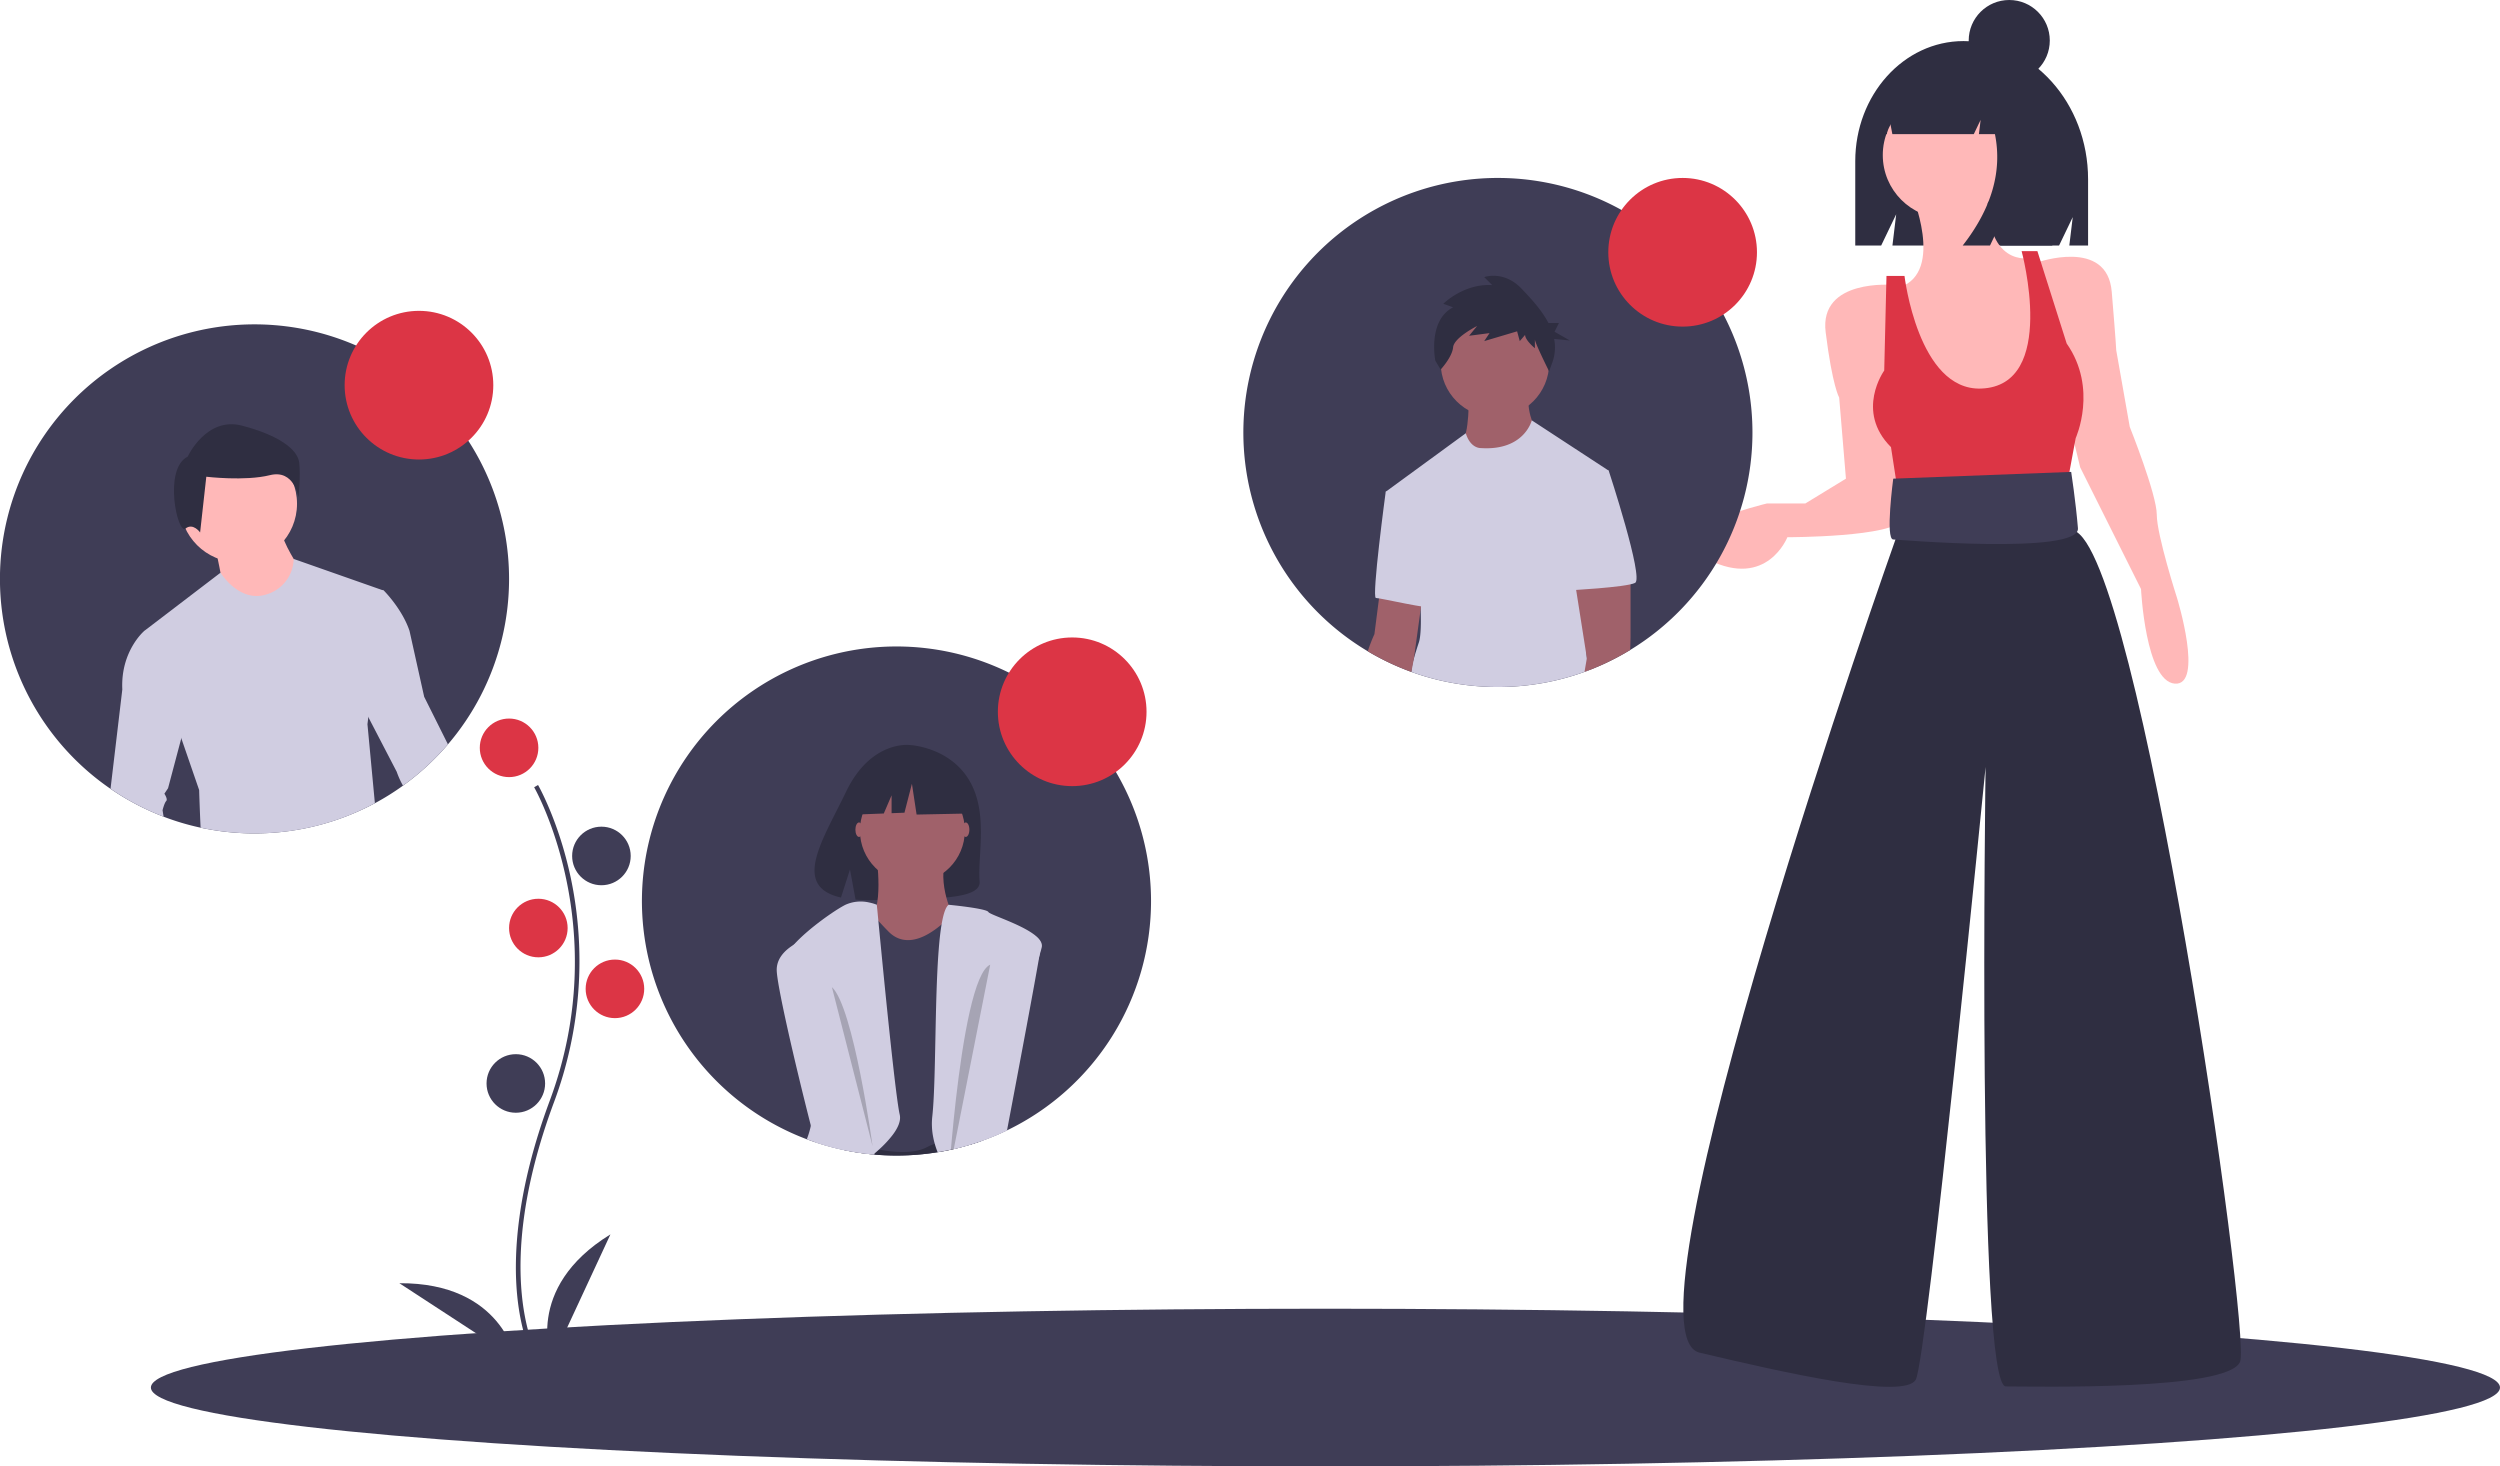 <svg id="a0efb2fe-b3cc-4026-a10e-426d5b99099a" data-name="Layer 1" xmlns="http://www.w3.org/2000/svg" width="1109.871" height="651" viewBox="0 0 1109.871 651"><title>friends_online</title><path d="M916.762,142.738h-0c-26.542,0-48.058,23.878-48.058,53.334v37.424H880.214l6.663-13.866-1.666,13.866H959.192L965.25,220.89l-1.514,12.605h8.329V204.111C972.065,170.215,947.305,142.738,916.762,142.738Z" transform="translate(-45.065 -124.5)" fill="#2f2e41"/><ellipse cx="588.429" cy="616" rx="521.442" ry="35" fill="#3f3d56"/><path d="M282.211,728.021c-.229-.375-5.641-9.41-7.517-28.172-1.721-17.213-.614-46.227,14.433-86.698,28.506-76.671-6.569-138.533-6.928-139.149l1.73-1.004c.091.156,9.142,15.929,14.488,41.044a179.061,179.061,0,0,1-7.416,99.807c-28.457,76.54-7.301,112.773-7.084,113.131Z" transform="translate(-45.065 -124.5)" fill="#3f3d56"/><circle cx="226" cy="332" r="13" fill="#dc3545"/><circle cx="267" cy="380" r="13" fill="#3f3d56"/><circle cx="239" cy="412" r="13" fill="#dc3545"/><circle cx="273" cy="439" r="13" fill="#dc3545"/><circle cx="229" cy="481" r="13" fill="#3f3d56"/><path d="M290.065,728.5s-13-32,26-56Z" transform="translate(-45.065 -124.5)" fill="#3f3d56"/><path d="M274.077,727.92s-5.916-34.029-51.709-33.738Z" transform="translate(-45.065 -124.5)" fill="#3f3d56"/><path d="M893.565,210s15,35-5,42l20,66,34-2,9-22-2-33-3-22s-21,5-19-32Z" transform="translate(-45.065 -124.5)" fill="#ffb8b8"/><path d="M885.565,251s-33-3-30,21,6,29,6,29l3,36-18,11h-17s-52,12-26,25,35-10,35-10,48,0,51-8S885.565,251,885.565,251Z" transform="translate(-45.065 -124.5)" fill="#ffb8b8"/><path d="M949.565,241s31-11,33,13,2,26,2,26l6,34s12,30,12,39,9,37,9,37,12,39-1,38-15-42-15-42l-27-54-8-33Z" transform="translate(-45.065 -124.5)" fill="#ffb8b8"/><path d="M890.565,247h-8l-1,42s-13,18,3,34l4,26,73-3,5-27s10-22-4-42l-13-41h-7s16.213,59.778-18,61C896.565,298,890.565,247,890.565,247Z" transform="translate(-45.065 -124.5)" fill="#dc3545"/><path d="M892.565,344l-6,20s-125,352-87,361,91,21,96,12,31-272,31-272-4,275,9,275,99,2,104-11-45-361-74-369l-8-18Z" transform="translate(-45.065 -124.5)" fill="#2f2e41"/><path d="M964.565,334l-79,3s-3.606,27,0,27c1,0,83,7,82-5S964.565,334,964.565,334Z" transform="translate(-45.065 -124.5)" fill="#3f3d56"/><path d="M556.065,524.5a113.011,113.011,0,0,1-63.93,101.82c-.01,0-.01,0-.02.01a110.036,110.036,0,0,1-10.54,4.43c-.57.22-1.15.42-1.74.61-1.2.43-2.42.82-3.65,1.19q-3.795,1.17-7.7,2.07h-.01l-.07.02-.16.03c-.34.08-.69.16-1.04.23q-2.91.645-5.88,1.11a112.114,112.114,0,0,1-18.26,1.48c-3.28,0-6.54-.14-9.75-.42a4.556,4.556,0,0,1-.52-.05,113.435,113.435,0,0,1-25.86-5.43c-1.24-.42-2.48-.86-3.7-1.33a113.009,113.009,0,1,1,152.83-105.77Z" transform="translate(-45.065 -124.5)" fill="#3f3d56"/><path d="M429.639,525.768s26.504-11.549,38.953.651S435.261,534.602,429.639,525.768Z" transform="translate(-45.065 -124.5)" fill="#3f3d56"/><path d="M475.404,470.997c-8.907-15.05-26.528-15.751-26.528-15.751s-17.171-2.196-28.186,20.725c-10.267,21.364-24.437,41.992-2.281,46.993l4.002-12.456,2.478,13.383a86.686,86.686,0,0,0,9.48.162c23.727-.766,46.323.224,45.595-8.29C478.996,504.445,483.974,485.478,475.404,470.997Z" transform="translate(-45.065 -124.5)" fill="#2f2e41"/><path d="M479.835,631.37c.59-.19,1.17-.39,1.74-.61l-.13-.18-1.61-.09-10.42-.56h-.01l-1.75-.09-8.29-.45-18.05-.98-9.67-.52-.49-.03h-.12l-6.81-.37-2.22-.12-2.11,7.74a109.529,109.529,0,0,0,12.9,1.92,4.573,4.573,0,0,0,.52.05c3.21.28,6.47.42,9.75.42a112.118,112.118,0,0,0,18.26-1.48q2.97-.465,5.88-1.11c.35-.07.7-.15,1.04-.23l.16-.03.07-.02h.01q3.9-.9,7.7-2.07Z" transform="translate(-45.065 -124.5)" fill="#2f2e41"/><path d="M434.056,503.681s4.016,26.504-4.016,29.717,16.063,16.866,16.063,16.866h13.654l8.835-18.472s-8.031-14.457-3.213-28.11S434.056,503.681,434.056,503.681Z" transform="translate(-45.065 -124.5)" fill="#a0616a"/><path d="M479.835,631.37V537.41s-1.02-9.65-9.11-7.14a15.238,15.238,0,0,0-2.4,1,27.739,27.739,0,0,0-3.82,2.49c-.46.35-.93.73-1.42,1.14-.04.03-.08.07-.12.1-15.26,12.85-22.48,4.02-24.09,2.41-.59-.58-2.13-2.23-3.86-4.09v-.01c-.75-.8-1.53-1.64-2.27-2.46-2.29-2.47-4.31-4.68-4.31-4.68l-8.03,6.42,1.96,48.68.46,11.48v.01l.15,3.57v.02l1.25,31.14.19,4.7a85.339,85.339,0,0,0,8.27,2.18c.82.17,1.69.34,2.58.5,6.96,1.26,15.72,1.91,21.28-1.08a19.752,19.752,0,0,1,3.52-1.47,24.45,24.45,0,0,1,7.46-1.03c.54.01,1.07.03,1.6.06h.01a36.073,36.073,0,0,1,7.05,1.21Z" transform="translate(-45.065 -124.5)" fill="#3f3d56"/><path d="M441.315,628.41a48.912,48.912,0,0,1-6.05,6.46c-.68.62-1.36,1.22-2.05,1.81-.14.12-.28.23-.42.35a113.435,113.435,0,0,1-25.86-5.43c-1.24-.42-2.48-.86-3.7-1.33a37.334,37.334,0,0,0,1.81-6.03c5.53-25.92-10.55-65.26-11.95-71.57-.51-2.27,1.37-5.42,4.38-8.77,6.57-7.29,18.52-15.53,22.93-17.73a16.553,16.553,0,0,1,10.65-.98h.01a19.215,19.215,0,0,1,3.27.98v.01c.01.15.12,1.29.31,3.24.1,1.07.22,2.37.37,3.89v.01c.27,2.84.61,6.38,1.01,10.42v.01c2.41,24.89,6.77,68.21,8.47,75.58C445.125,622.06,443.725,625.22,441.315,628.41Z" transform="translate(-45.065 -124.5)" fill="#d0cde1"/><path d="M479.835,631.37c.59-.19,1.17-.39,1.74-.61a110.027,110.027,0,0,0,10.54-4.43c-5.14-15.02,10.05-62.77,14.4-77.55v-.02c.51-1.73.87-3.01,1.03-3.72,1.61-7.23-22.89-14.05-23.69-15.66-.62-1.22-10.57-2.45-15.26-2.96-1.45-.16-2.4-.25-2.4-.25-1.24.96-2.19,3.72-2.93,7.73-.07.32-.13.66-.18,1-.53,3.1-.94,6.85-1.27,11.06-1.82,22.96-1.2,59.24-2.86,74.18a30.421,30.421,0,0,0,.41,9.25,29.04,29.04,0,0,0,.7,2.93,34.288,34.288,0,0,0,1.26,3.7q2.97-.465,5.88-1.11c.35-.07.7-.15,1.04-.23l.16-.03.07-.02h.01q3.9-.9,7.7-2.07Z" transform="translate(-45.065 -124.5)" fill="#d0cde1"/><ellipse cx="428.747" cy="368.339" rx="1.606" ry="3.213" fill="#a0616a"/><ellipse cx="381.361" cy="368.339" rx="1.606" ry="3.213" fill="#a0616a"/><path d="M479.835,631.37c.59-.19,1.17-.39,1.74-.61a110.027,110.027,0,0,0,10.54-4.43.037.037,0,0,0,.01.03.06.06,0,0,1,.01-.04c6-31.68,12.36-65.57,14.38-77.54v-.02c.35-2.08.57-3.49.63-4.12.8-8.03-19.28-8.03-19.28-8.03l-3.2,16.17-4.83,24.43-1.66,8.39-8.77,44.33-.28,1.42-.65,3.28h.01q3.9-.9,7.7-2.07Z" transform="translate(-45.065 -124.5)" fill="#d0cde1"/><path d="M432.795,637.03a113.435,113.435,0,0,1-25.86-5.43c-.63-2.43-1.26-4.89-1.89-7.36-7.81-30.65-15.16-63.08-15.16-69.16,0-5.03,3.51-8.66,7.59-11.18a43.088,43.088,0,0,1,12.49-4.88s2.56,10.65,6.24,26.01c1.97,8.2,4.25,17.74,6.62,27.72v.01c2.76,11.58,5.65,23.74,8.33,35.1q.645,2.76,1.28,5.44v.04a.1.1,0,0,1,.01.04q.12.495.24.99c.18.78.36,1.55.53,2.31.04.13.07.26.1.4A4.556,4.556,0,0,1,432.795,637.03Z" transform="translate(-45.065 -124.5)" fill="#d0cde1"/><path d="M414.379,562.713l18.071,70.67S424.017,571.547,414.379,562.713Z" transform="translate(-45.065 -124.5)" opacity="0.2"/><path d="M461.325,636.02l5.88-1.14v.03Q464.295,635.555,461.325,636.02Z" transform="translate(-45.065 -124.5)" opacity="0.2"/><path d="M484.665,552.78l-4.83,24.43-1.66,8.39-8.76,44.33h-.01l-.27,1.42h-.01l-.64,3.28h-.01l-.07.02-.16.03-1.04.2c.09-1.12.2-2.32.32-3.59.04-.47.08-.95.13-1.45,1.88-20.43,5.89-55.72,12.18-70.5C481.315,555.86,482.925,553.52,484.665,552.78Z" transform="translate(-45.065 -124.5)" opacity="0.2"/><circle cx="405.054" cy="368.74" r="23.291" fill="#a0616a"/><polygon points="426.401 345.046 408.992 335.927 384.951 339.657 379.977 361.626 392.359 361.15 395.818 353.079 395.818 361.017 401.531 360.797 404.847 347.947 406.92 361.626 427.23 361.212 426.401 345.046" fill="#2f2e41"/><path d="M271.065,381.5a112.991,112.991,0,0,1-47.1,91.79,111.28,111.28,0,0,1-12.47,7.8,113.297,113.297,0,0,1-77.37,10.86,110.597,110.597,0,0,1-16.42-4.88,113.01,113.01,0,1,1,153.36-105.57Z" transform="translate(-45.065 -124.5)" fill="#3f3d56"/><circle cx="105.873" cy="223.642" r="25.989" fill="#ffb8b8"/><path d="M140.786,368.04s3.249,15.431,3.249,17.055,15.431,8.934,15.431,8.934l13.806-2.436,4.873-14.619s-8.121-12.182-8.121-17.055Z" transform="translate(-45.065 -124.5)" fill="#ffb8b8"/><path d="M158.065,494.5a113.063,113.063,0,0,1-23.94-2.55c-.39-7.95-.65-16.71-.65-16.71l-7.92-22.98-16.44-47.67,33.85-25.84s8.38,13.65,20.56,9.59a16.804,16.804,0,0,0,11.92-15.7l40.06,14.08-6.92,56.15-.39,3.14,3.3,35.08A112.443,112.443,0,0,1,158.065,494.5Z" transform="translate(-45.065 -124.5)" fill="#d0cde1"/><path d="M128.401,327.204s8.251-17.878,24.066-13.752,24.754,10.314,25.442,16.503-.344,15.471-.344,15.471-1.719-12.721-12.721-9.97-28.192.688-28.192.688l-2.75,24.754s-3.094-4.469-6.532-1.719S117.399,332.705,128.401,327.204Z" transform="translate(-45.065 -124.5)" fill="#2f2e41"/><path d="M94.135,474.68l5.23-44.1c-.81-17.06,9.75-25.99,9.75-25.99h12.18l8.93,30.05-4.67,17.62-5.88,22.17-1.63,2.44s1.63,2.43.81,3.25c-.81.81-1.62,4.06-1.62,4.06s.17,1.16.47,2.89A111.979,111.979,0,0,1,94.135,474.68Z" transform="translate(-45.065 -124.5)" fill="#d0cde1"/><path d="M243.935,454.95a112.843,112.843,0,0,1-19.97,18.34,37.727,37.727,0,0,1-2.78-6.17l-12.6-24.25-8.51-16.36,1.62-42.23,13.81,2.44s8.12,8.12,11.37,17.87l6.5,29.23,10.55,21.12Z" transform="translate(-45.065 -124.5)" fill="#d0cde1"/><path d="M823.065,316.5a112.917,112.917,0,0,1-54.27,96.55c-2,1.22-4.04,2.37-6.12,3.47-3.1,1.64-6.29,3.14-9.55,4.47V421c-1.04.43-2.08.84-3.13,1.23-.49.19-.99.38-1.49.56a113.267,113.267,0,0,1-38.44,6.71,113.432,113.432,0,0,1-25.57-2.9,111.727,111.727,0,0,1-12.85-3.8h-.01a112.535,112.535,0,0,1-15.5-6.98q-1.95-1.05-3.84-2.19c-.88-.52-1.74-1.05-2.6-1.59a113.006,113.006,0,1,1,173.37-95.54Z" transform="translate(-45.065 -124.5)" fill="#3f3d56"/><path d="M697.039,300.004s.669,17.392-3.345,21.405,20.067,18.061,20.067,18.061l14.047-22.074s-5.351-9.365-4.013-17.392Z" transform="translate(-45.065 -124.5)" fill="#a0616a"/><circle cx="663.68" cy="161.122" r="24.081" fill="#a0616a"/><path d="M749.555,416.65q.225,2.79.44,5.58c-.49.19-.99.38-1.49.56a113.267,113.267,0,0,1-38.44,6.71,113.432,113.432,0,0,1-25.57-2.9,111.727,111.727,0,0,1-12.85-3.8l-.01.09a.139.139,0,0,1,0-.09,27.264,27.264,0,0,1,1.14-6.01v-.01c.56-2.06,1.32-4.44,2.19-7.07.94-2.81,1-8.95.8-14.72-.02-.44-.03-.89-.05-1.32-.08-1.87-.18-3.66-.28-5.25-.23-3.59-.47-6.14-.47-6.14l-14.72-39.47,35.55-25.96c2.1,6.81,6.6,6.57,6.6,6.57,19.08,1.31,22.59-11.87,22.7-12.3v-.01l34.15,22.34-14.04,34.11s.57,5.78,1.38,14.6c.12,1.3.24,2.67.38,4.1C747.745,394.92,748.695,405.71,749.555,416.65Z" transform="translate(-45.065 -124.5)" fill="#d0cde1"/><path d="M676.635,388.63l-.7,5.08-.17,1.28-2.97,21.7-.02.09v.01l-1.13,6.01-.01.09a.139.139,0,0,1,0-.09,112.535,112.535,0,0,1-15.5-6.98q-1.95-1.05-3.84-2.19a69.566,69.566,0,0,1,2.94-7.6l2.04-15.88.63-4.86,17.53,3.13Z" transform="translate(-45.065 -124.5)" fill="#a0616a"/><path d="M669.948,341.811l-9.699,1.003s-6.355,47.158-4.348,47.158,24.75,5.351,25.419,4.013S669.948,341.811,669.948,341.811Z" transform="translate(-45.065 -124.5)" fill="#d0cde1"/><path d="M690.165,260.938l-4.341-1.579s9.077-9.077,21.705-8.287l-3.552-3.552s8.682-3.157,16.575,5.13c4.149,4.356,8.949,9.477,11.942,15.246h4.649l-1.94,3.881,6.791,3.881-6.97-.697a19.581,19.581,0,0,1-.659,10.05l-1.578,4.341s-6.314-12.628-6.314-14.207v3.946s-4.341-3.552-4.341-5.919l-2.368,2.762-1.184-4.341-14.601,4.341,2.368-3.552-9.077,1.184,3.552-4.341s-10.26,5.13-10.655,9.471-5.525,9.866-5.525,9.866l-2.368-3.946S678.721,266.857,690.165,260.938Z" transform="translate(-45.065 -124.5)" fill="#2f2e41"/><path d="M768.795,413.05c-2,1.22-4.04,2.37-6.12,3.47-3.1,1.64-6.29,3.14-9.55,4.47V421c-1.04.43-2.08.84-3.13,1.23-.49.19-.99.38-1.49.56l1.05-6.14-4.76-30.25-.6-3.79,2.39-.45,22.36-4.23v27.43S769.005,408.33,768.795,413.05Z" transform="translate(-45.065 -124.5)" fill="#a0616a"/><path d="M746.204,331.777l13.044,1.672s15.719,47.827,11.706,49.834-30.101,3.345-30.101,3.345Z" transform="translate(-45.065 -124.5)" fill="#d0cde1"/><circle cx="186" cy="171" r="33" fill="#dc3545"/><circle cx="476" cy="316" r="33" fill="#dc3545"/><circle cx="747" cy="112" r="33" fill="#dc3545"/><circle cx="863.956" cy="68.856" r="28.098" fill="#ffb8b8"/><path d="M930.424,157.429A25.204,25.204,0,0,0,910.538,147.281h-.944c-18.192,0-32.939,16.461-32.939,36.768v0h6.096l.984-7.493,1.443,7.493H921.331l3.029-6.339-.757,6.339h7.112q4.978,24.723-14.306,49.446h12.116l6.058-12.679-1.514,12.679h23.095l4.543-29.161C960.706,182.496,948.017,163.977,930.424,157.429Z" transform="translate(-45.065 -124.5)" fill="#2f2e41"/><circle cx="892" cy="18" r="18" fill="#2f2e41"/></svg>